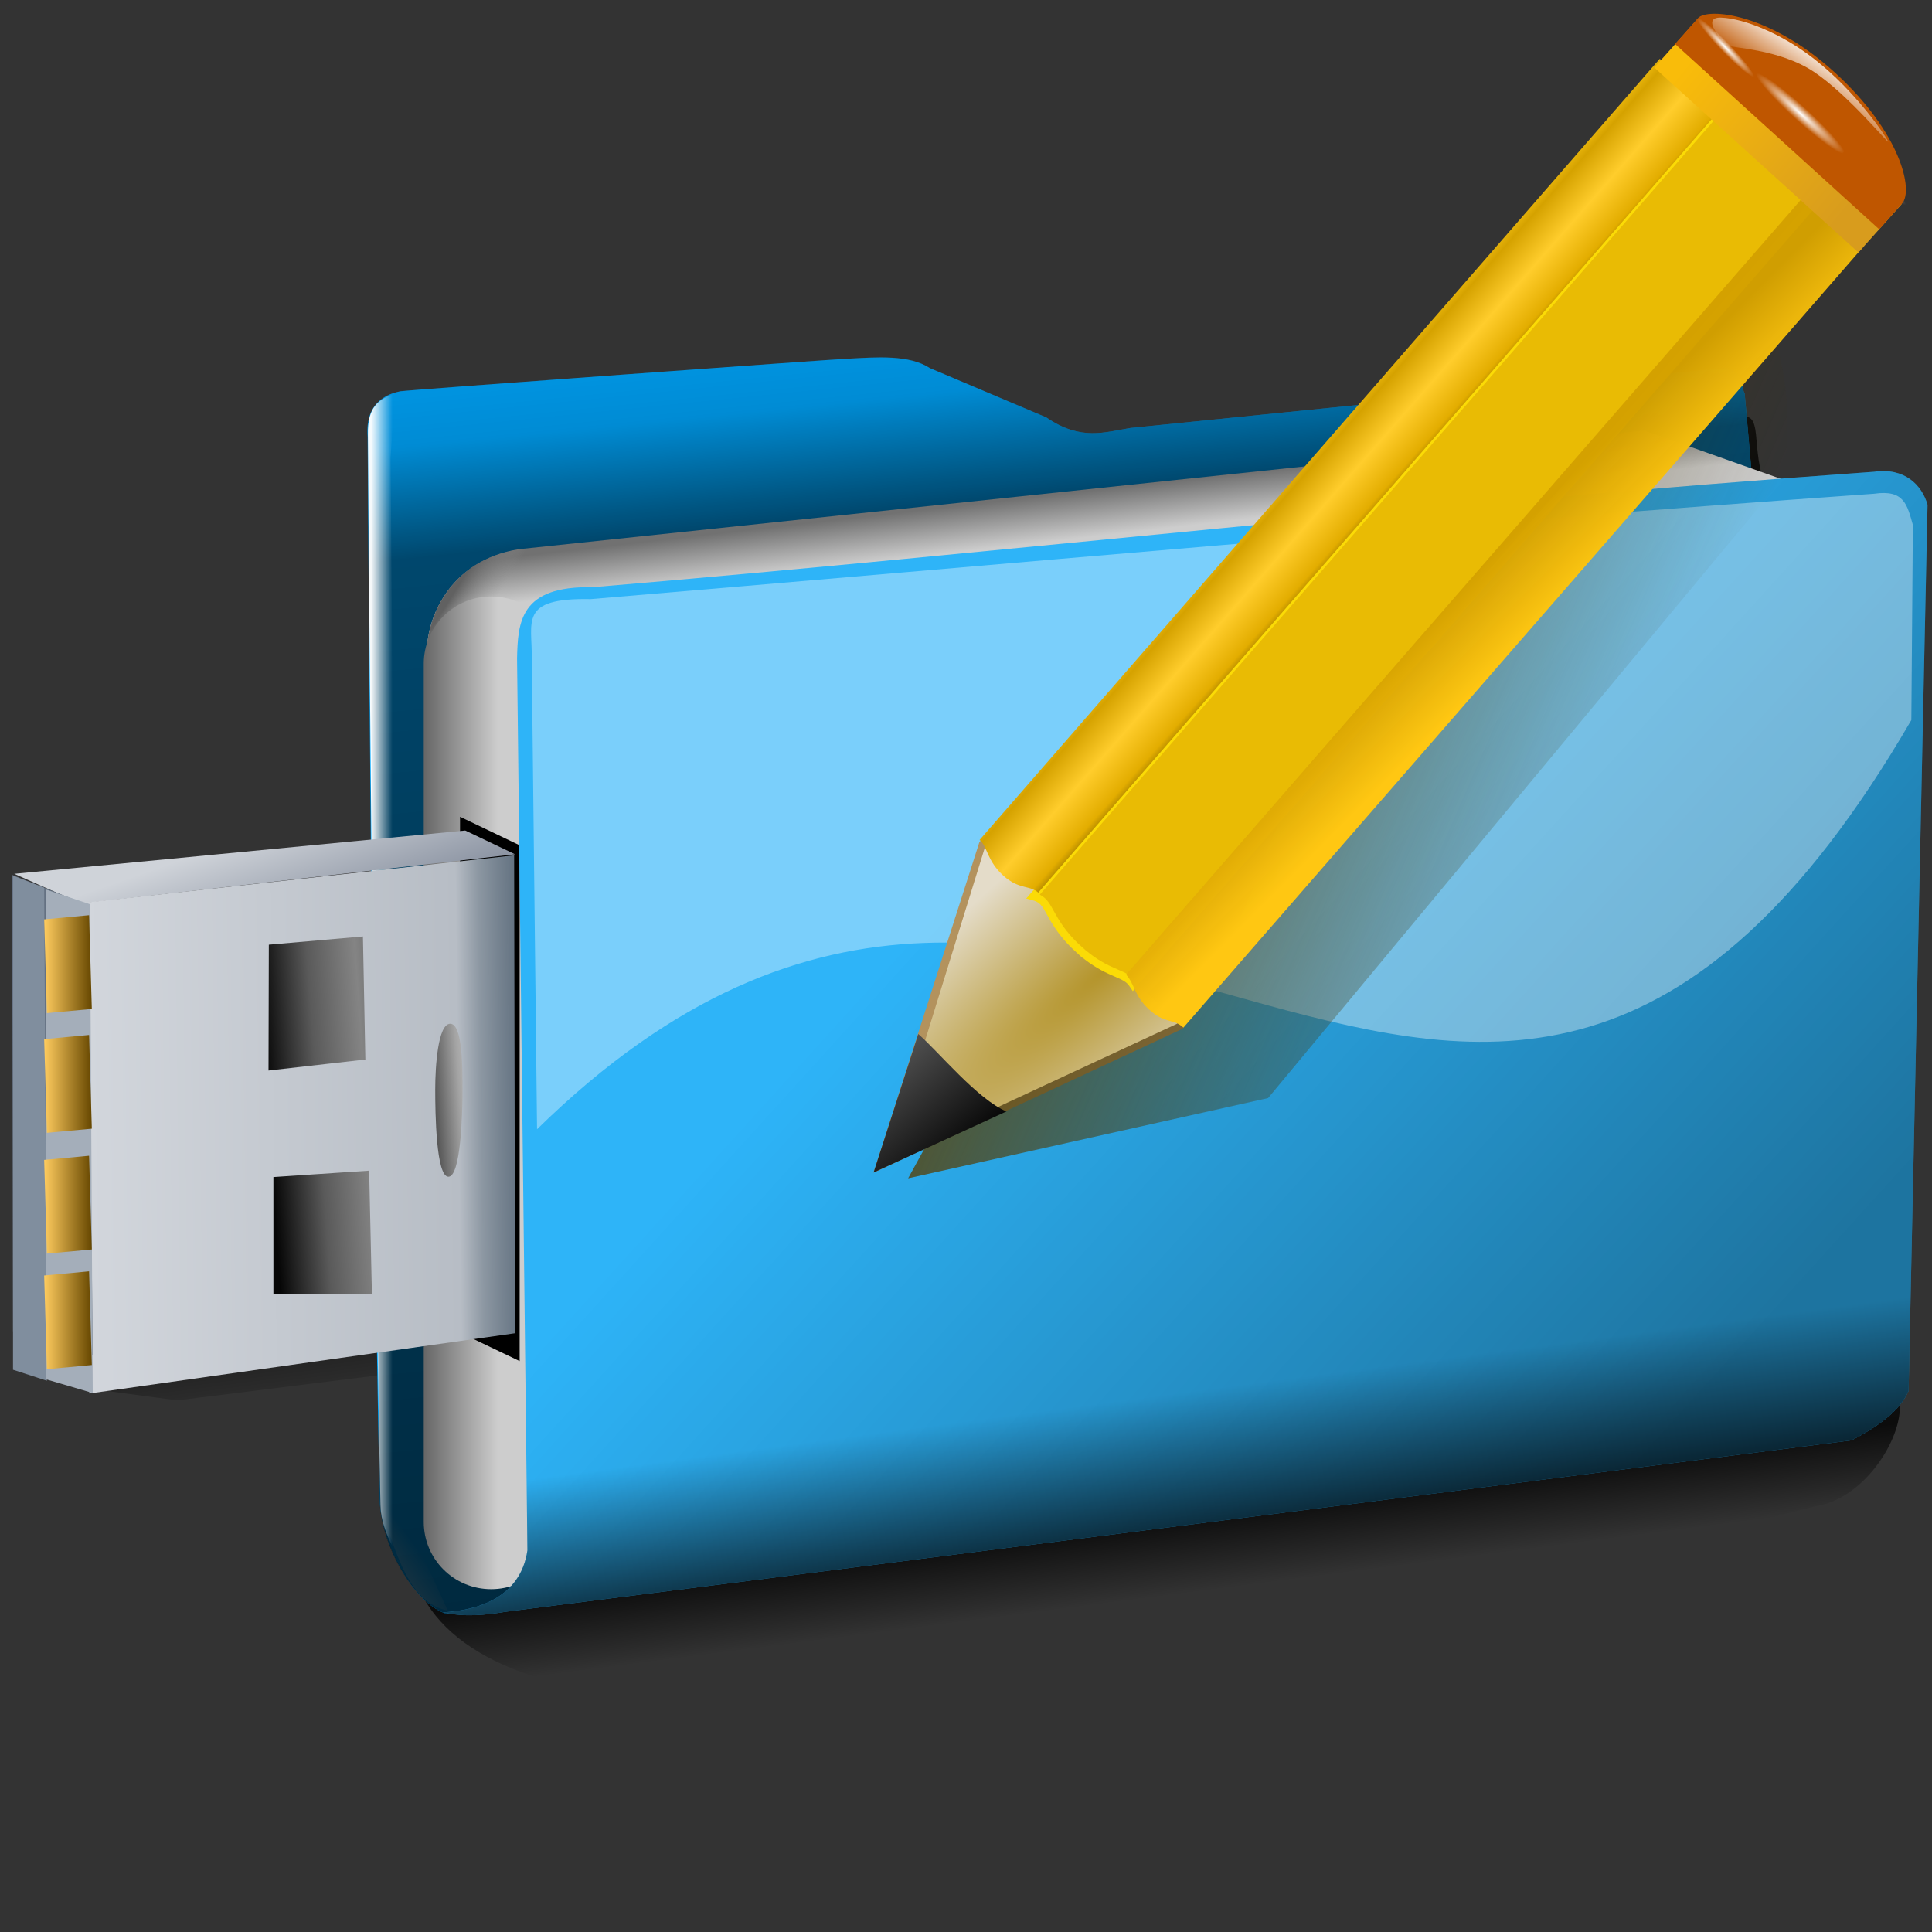 <?xml version="1.0" encoding="UTF-8" standalone="no"?>
<!-- Created with Inkscape (http://www.inkscape.org/) -->

<svg
   width="256mm"
   height="256mm"
   viewBox="0 0 256 256"
   version="1.1"
   id="svg1"
   inkscape:version="1.3.2 (091e20ef0f, 2023-11-25)"
   xml:space="preserve"
   sodipodi:docname="usb-creator-kde.svg"
   xmlns:inkscape="http://www.inkscape.org/namespaces/inkscape"
   xmlns:sodipodi="http://sodipodi.sourceforge.net/DTD/sodipodi-0.dtd"
   xmlns:xlink="http://www.w3.org/1999/xlink"
   xmlns="http://www.w3.org/2000/svg"
   xmlns:svg="http://www.w3.org/2000/svg"
   xmlns:rdf="http://www.w3.org/1999/02/22-rdf-syntax-ns#"
   xmlns:cc="http://creativecommons.org/ns#"
   xmlns:dc="http://purl.org/dc/elements/1.1/"><rect x="0" y="0" width="256" height="256" fill="#333333" stroke="none"/><defs
     id="defs1"><linearGradient
       id="linearGradient44"
       inkscape:collect="always"><stop
         style="stop-color:#000000;stop-opacity:0.748;"
         offset="0"
         id="stop44" /><stop
         style="stop-color:#000000;stop-opacity:0.651;"
         offset="0.582"
         id="stop46" /><stop
         style="stop-color:#000000;stop-opacity:0.083;"
         offset="0.685"
         id="stop47" /><stop
         style="stop-color:#000000;stop-opacity:0.772;"
         offset="0.919"
         id="stop48" /><stop
         style="stop-color:#000000;stop-opacity:0;"
         offset="1"
         id="stop45" /></linearGradient><linearGradient
       id="linearGradient42"
       inkscape:collect="always"><stop
         style="stop-color:#000000;stop-opacity:0.982;"
         offset="0"
         id="stop42" /><stop
         style="stop-color:#000000;stop-opacity:0;"
         offset="1"
         id="stop43" /></linearGradient><linearGradient
       id="linearGradient41"
       inkscape:collect="always"><stop
         style="stop-color:#000000;stop-opacity:0.027;"
         offset="0"
         id="stop40" /><stop
         style="stop-color:#000000;stop-opacity:0.374;"
         offset="1"
         id="stop41" /></linearGradient><linearGradient
       id="linearGradient30"
       inkscape:collect="always"><stop
         style="stop-color:#616161;stop-opacity:1;"
         offset="0"
         id="stop30" /><stop
         style="stop-color:#919191;stop-opacity:0;"
         offset="1"
         id="stop31" /></linearGradient><linearGradient
       id="linearGradient27"
       inkscape:collect="always"><stop
         style="stop-color:#717171;stop-opacity:1;"
         offset="0"
         id="stop27" /><stop
         style="stop-color:#cdcdcd;stop-opacity:1;"
         offset="1"
         id="stop28" /></linearGradient><linearGradient
       id="linearGradient25"
       inkscape:collect="always"><stop
         style="stop-color:#ffffff;stop-opacity:0.959;"
         offset="0"
         id="stop24" /><stop
         style="stop-color:#ffffff;stop-opacity:0;"
         offset="1"
         id="stop25" /></linearGradient><linearGradient
       id="linearGradient22"
       inkscape:collect="always"><stop
         style="stop-color:#ffcc5f;stop-opacity:1;"
         offset="0"
         id="stop22" /><stop
         style="stop-color:#664700;stop-opacity:1;"
         offset="1"
         id="stop23" /></linearGradient><linearGradient
       id="linearGradient16"
       inkscape:collect="always"><stop
         style="stop-color:#cfd3d9;stop-opacity:1;"
         offset="0"
         id="stop17" /><stop
         style="stop-color:#808999;stop-opacity:1;"
         offset="1"
         id="stop18" /></linearGradient><linearGradient
       id="linearGradient14"
       inkscape:collect="always"><stop
         style="stop-color:#d2d6dc;stop-opacity:1;"
         offset="0"
         id="stop14" /><stop
         style="stop-color:#b7bdc5;stop-opacity:1;"
         offset="0.858"
         id="stop16" /><stop
         style="stop-color:#8c97a2;stop-opacity:1;"
         offset="0.912"
         id="stop34" /><stop
         style="stop-color:#778491;stop-opacity:1;"
         offset="0.954"
         id="stop35" /><stop
         style="stop-color:#627180;stop-opacity:1;"
         offset="1"
         id="stop15" /></linearGradient><linearGradient
       id="linearGradient12"
       inkscape:collect="always"><stop
         style="stop-color:#060606;stop-opacity:1;"
         offset="0"
         id="stop12" /><stop
         style="stop-color:#5a5a5a;stop-opacity:1;"
         offset="0.255"
         id="stop32" /><stop
         style="stop-color:#848484;stop-opacity:1;"
         offset="0.498"
         id="stop33" /><stop
         style="stop-color:#414141;stop-opacity:1;"
         offset="0.808"
         id="stop36" /><stop
         style="stop-color:#a4a4a4;stop-opacity:1;"
         offset="0.97"
         id="stop37" /><stop
         style="stop-color:#afafaf;stop-opacity:1;"
         offset="1"
         id="stop13" /></linearGradient><linearGradient
       id="linearGradient7"
       inkscape:collect="always"><stop
         style="stop-color:#666666;stop-opacity:1;"
         offset="0"
         id="stop7" /><stop
         style="stop-color:#cdcdcd;stop-opacity:1;"
         offset="1"
         id="stop8" /></linearGradient><linearGradient
       id="linearGradient4"
       inkscape:collect="always"><stop
         style="stop-color:#ffffff;stop-opacity:0.702;"
         offset="0"
         id="stop4" /><stop
         style="stop-color:#ffffff;stop-opacity:0;"
         offset="1"
         id="stop5" /></linearGradient><linearGradient
       id="linearGradient2"
       inkscape:collect="always"><stop
         style="stop-color:#000000;stop-opacity:0.008;"
         offset="0"
         id="stop2" /><stop
         style="stop-color:#000000;stop-opacity:0.164;"
         offset="0.127"
         id="stop9" /><stop
         style="stop-color:#000000;stop-opacity:0.573;"
         offset="0.208"
         id="stop10" /><stop
         style="stop-color:#000000;stop-opacity:0.667;"
         offset="0.559"
         id="stop11" /><stop
         style="stop-color:#000000;stop-opacity:0.76;"
         offset="1"
         id="stop3" /></linearGradient><linearGradient
       inkscape:collect="always"
       xlink:href="#linearGradient2"
       id="linearGradient3"
       x1="97.888"
       y1="53.228"
       x2="112.273"
       y2="195.95"
       gradientUnits="userSpaceOnUse" /><linearGradient
       inkscape:collect="always"
       xlink:href="#linearGradient25"
       id="linearGradient5"
       x1="64.35"
       y1="81.407"
       x2="66.535"
       y2="81.407"
       gradientUnits="userSpaceOnUse" /><linearGradient
       inkscape:collect="always"
       xlink:href="#linearGradient4"
       id="linearGradient6"
       gradientUnits="userSpaceOnUse"
       x1="63.5"
       y1="191.209"
       x2="68.603"
       y2="187.523" /><linearGradient
       inkscape:collect="always"
       xlink:href="#linearGradient7"
       id="linearGradient8"
       x1="69.757"
       y1="141.252"
       x2="77.419"
       y2="141.252"
       gradientUnits="userSpaceOnUse" /><linearGradient
       inkscape:collect="always"
       xlink:href="#linearGradient12"
       id="linearGradient13"
       x1="53.951"
       y1="147.496"
       x2="74.39"
       y2="146.03"
       gradientUnits="userSpaceOnUse" /><linearGradient
       inkscape:collect="always"
       xlink:href="#linearGradient14"
       id="linearGradient15"
       x1="35.28"
       y1="146.196"
       x2="79.646"
       y2="145.632"
       gradientUnits="userSpaceOnUse" /><linearGradient
       inkscape:collect="always"
       xlink:href="#linearGradient16"
       id="linearGradient18"
       x1="57.196"
       y1="112.921"
       x2="61.269"
       y2="124.671"
       gradientUnits="userSpaceOnUse" /><linearGradient
       inkscape:collect="always"
       xlink:href="#linearGradient22"
       id="linearGradient23"
       x1="30.616"
       y1="143.914"
       x2="35.53"
       y2="143.914"
       gradientUnits="userSpaceOnUse"
       gradientTransform="matrix(1,0,0,1.136,0,-16.748)" /><linearGradient
       inkscape:collect="always"
       xlink:href="#linearGradient27"
       id="linearGradient28"
       x1="153.057"
       y1="77.487"
       x2="153.599"
       y2="82.211"
       gradientUnits="userSpaceOnUse" /><linearGradient
       inkscape:collect="always"
       xlink:href="#linearGradient30"
       id="linearGradient31"
       x1="74.249"
       y1="87.503"
       x2="77.658"
       y2="89.637"
       gradientUnits="userSpaceOnUse" /><linearGradient
       inkscape:collect="always"
       xlink:href="#linearGradient41"
       id="linearGradient40"
       gradientUnits="userSpaceOnUse"
       x1="126.551"
       y1="117.609"
       x2="195.343"
       y2="179.975" /><linearGradient
       inkscape:collect="always"
       xlink:href="#linearGradient42"
       id="linearGradient43"
       x1="183.248"
       y1="187.912"
       x2="180.602"
       y2="167.879"
       gradientUnits="userSpaceOnUse" /><linearGradient
       inkscape:collect="always"
       xlink:href="#linearGradient44"
       id="linearGradient45"
       x1="127.279"
       y1="94.145"
       x2="140.091"
       y2="193.931"
       gradientUnits="userSpaceOnUse" /><linearGradient
       id="linearGradient4-0"
       inkscape:collect="always"><stop
         style="stop-color:#c0c0c0;stop-opacity:1;"
         offset="0"
         id="stop4-5" /><stop
         style="stop-color:#666666;stop-opacity:1;"
         offset="1"
         id="stop5-6" /></linearGradient><linearGradient
       inkscape:collect="always"
       xlink:href="#linearGradient4-0"
       id="linearGradient5-7"
       x1="106.794"
       y1="128.557"
       x2="106.794"
       y2="131.764"
       gradientUnits="userSpaceOnUse" /></defs><sodipodi:namedview
     id="base"
     pagecolor="#ffffff"
     bordercolor="#000000"
     borderopacity="0.3"
     inkscape:pageopacity="0.0"
     inkscape:pageshadow="2"
     inkscape:zoom="0.98994949"
     inkscape:cx="505.07627"
     inkscape:cy="476.792"
     inkscape:document-units="mm"
     inkscape:showpageshadow="2"
     inkscape:pagecheckerboard="0"
     inkscape:deskcolor="#d1d1d1"
     inkscape:current-layer="svg1" /><g
     id="g1"
     style="display:inline"
     transform="matrix(1.285,0,0,1.285,-33.489,-36.703)"><path
       id="rect2"
       style="display:inline;fill:url(#linearGradient45);stroke-width:0.328;stroke-miterlimit:2.1;stroke-opacity:0.524"
       d="m 123.256,69.45 c -0.765,0.026 -1.533,0.073 -2.279,0.112 -0.583,-0.013 -45.54,3.234 -46.164,3.359 -0.625,0.126 -1.235,0.342 -1.762,0.691 -0.527,0.35 -0.969,0.832 -1.259,1.491 -0.289,0.659 -0.425,1.494 -0.338,2.547 l 0.465,40.904 -36.087,3.383 v 49.893 l 8.504,1.134 28.161,-3.506 0.201,17.716 c 1.407,6.596 -7.669,1.917 -4.25,2.982 8.965,34.356 139.43,-5.34 144.927,-6.285 4.765,-0.819 8.409,-6.361 8.586,-9.901 0.112,-2.242 1.166,-84.295 1.1,-89.256 -0.056,-4.213 -2.632,-6.82 -5.931,-6.291 -6.174,0.991 -4.844,5.542 -7.911,1.932 -3.067,-3.61 -1.125,-8.827 -3.201,-8.829 -9.31,-0.008 -55.899,5.175 -55.899,5.175 -2.638,0.412 -5.09,1.381 -8.69,-1.094 l -11.992,-5.076 c -1.611,-1.055 -3.885,-1.161 -6.181,-1.083 z"
       sodipodi:nodetypes="scsssccccccccsssssscccs" /><path
       id="path1"
       style="display:inline;fill:#00a7fe;fill-opacity:1;stroke-width:0.328;stroke-miterlimit:2.1;stroke-opacity:0.524"
       d="m 63.971,73.641 c -0.087,-1.053 0.049,-1.888 0.338,-2.546 0.289,-0.659 0.732,-1.142 1.259,-1.491 0.527,-0.35 1.137,-0.566 1.762,-0.691 0.625,-0.126 45.581,-3.373 46.164,-3.36 2.985,-0.155 6.312,-0.435 8.46,0.972 l 11.992,5.076 c 3.6,2.475 6.052,1.506 8.69,1.094 l 61.213,-6.187 c 1.961,0.012 1.687,1.897 2.118,2.628 l 9.205,105.059 -143.043,20.789 C 68.71,193.917 65.313,187.728 65.214,183.165 64.417,146.11 63.971,73.641 63.971,73.641 Z"
       sodipodi:nodetypes="csssccccccccsc"
       inkscape:label="colorhead1-2" /><g
       id="g6"
       style="display:inline"><path
         id="path5"
         style="display:inline;fill:url(#linearGradient6);stroke-width:0.328;stroke-miterlimit:2.1;stroke-opacity:0.524"
         d="m 64.067,73.327 c -0.049,-2.844 1.524,-3.093 2.646,-4.063 l -0.378,6.52 0.945,108.007 4.961,10.867 c -3.735,-0.849 -5.104,-4.858 -6.945,-10.867 z"
         sodipodi:nodetypes="ccccccc"
         inkscape:label="whiteshadow2" /><path
         id="path2"
         style="display:inline;fill:url(#linearGradient3);stroke-width:0.328;stroke-miterlimit:2.1;stroke-opacity:0.524"
         d="m 63.971,73.641 c -0.087,-1.053 0.049,-1.888 0.338,-2.546 0.289,-0.659 0.732,-1.142 1.259,-1.491 0.527,-0.35 1.137,-0.566 1.762,-0.691 0.625,-0.126 45.581,-3.373 46.164,-3.36 2.985,-0.155 6.312,-0.435 8.46,0.972 l 11.992,5.076 c 3.6,2.475 6.052,1.506 8.69,1.094 l 61.213,-6.187 c 1.961,0.012 1.687,1.897 2.118,2.628 l 9.205,105.059 -143.043,20.789 C 68.71,193.917 65.254,187.729 65.214,183.165 64.913,148.548 63.971,73.641 63.971,73.641 Z"
         sodipodi:nodetypes="csssccccccccsc"
         inkscape:label="shadow_inner" /><path
         id="rect3"
         style="display:inline;fill:url(#linearGradient5);stroke-width:0.328;stroke-miterlimit:2.1;stroke-opacity:0.524"
         d="m 64,73.394 c -0.049,-2.844 1.056,-3.661 2.813,-4.264 l -0.478,6.654 0.945,108.007 4.961,10.867 c -2.429,-1.719 -6.852,-6.569 -6.945,-10.867 C 64.524,148.37 64,73.394 64,73.394 Z"
         sodipodi:nodetypes="cccccsc"
         inkscape:label="whiteshadow" /></g><g
       id="g11"
       style="display:inline"><path
         id="rect25"
         style="display:inline;fill:url(#linearGradient28);stroke-width:0.328;stroke-miterlimit:2.1;stroke-opacity:0.524"
         d="M 79.58,85.192 195.641,72.965 214.831,79.757 84.724,95.148 70.091,95.616 c 0.01,-3.158 2.209,-9.251 9.488,-10.424 z"
         sodipodi:nodetypes="cccccc" /><path
         id="path28"
         style="display:inline;fill:url(#linearGradient31);fill-opacity:1;stroke-width:0.328;stroke-miterlimit:2.1;stroke-opacity:0.524"
         d="M 79.58,85.192 195.641,72.965 214.831,79.757 84.724,95.148 70.091,95.616 c 0.01,-3.158 2.209,-9.251 9.488,-10.424 z"
         sodipodi:nodetypes="cccccc"
         inkscape:label="path28" /><path
         id="rect6"
         style="fill:url(#linearGradient8);stroke-width:0.328;stroke-miterlimit:2.1;stroke-opacity:0.524"
         d="m 76.706,90.07 c 3.85,0 6.949,3.099 6.949,6.949 v 88.466 c 0,3.85 -3.099,6.949 -6.949,6.949 -3.85,0 -6.949,-3.099 -6.949,-6.949 V 97.019 c 0,-3.85 3.099,-6.949 6.949,-6.949 z" /><path
         id="rect7"
         style="display:inline;fill:#000000;fill-opacity:1;stroke-width:0.328;stroke-miterlimit:2.1;stroke-opacity:0.524"
         d="m 73.499,112.788 6.147,2.94 v 53.187 l -6.147,-2.94 z"
         sodipodi:nodetypes="ccccc" /><path
         id="rect12"
         style="display:inline;fill:url(#linearGradient13);fill-opacity:1;stroke-width:0.328;stroke-miterlimit:2.1;stroke-opacity:0.524"
         d="M 35.547,126.686 78.826,120.979 v 39.556 l -43.279,5.707 z"
         sodipodi:nodetypes="ccccc" /><path
         id="rect11"
         style="display:inline;fill:url(#linearGradient18);stroke-width:0.328;stroke-miterlimit:2.1;stroke-opacity:0.524"
         d="m 27.529,118.668 46.508,-4.463 5.135,2.449 -44.774,5.078 z"
         sodipodi:nodetypes="ccccc" /><path
         id="rect13"
         style="display:inline;fill:url(#linearGradient15);stroke-width:0.328;stroke-miterlimit:2.1;stroke-opacity:0.524"
         d="m 79.079,116.761 -44.367,4.89 0.567,50.604 43.894,-6.213 z m -15.593,8.367 0.251,12.689 -9.986,1.134 0.032,-12.973 z m 9.005,9.001 c 1.273,-9e-5 1.266,4.496 1.266,6.895 -7e-5,2.399 -0.182,8.879 -1.455,8.879 -1.273,9e-5 -1.36,-6.574 -1.36,-8.973 -8.2e-5,-2.399 0.276,-6.8 1.549,-6.8 z m -18.236,15.809 9.873,-0.661 0.283,12.689 H 54.256 Z"
         sodipodi:nodetypes="cccccccccccscscccccc" /><path
         id="rect18"
         style="display:inline;fill:#647182;stroke-width:0.328;stroke-miterlimit:2.1;stroke-opacity:0.524"
         d="m 27.309,118.779 7.843,3.118 0.472,46.397 -8.221,-2.457 z"
         sodipodi:nodetypes="ccccc" /><path
         id="rect19"
         style="display:inline;fill:#808e9e;stroke-width:0.328;stroke-miterlimit:2.1;stroke-opacity:0.524"
         d="m 27.403,118.874 3.213,1.228 0.283,50.839 -3.496,-1.134 z"
         sodipodi:nodetypes="ccccc" /><path
         id="path19"
         style="display:inline;fill:#a4aeba;fill-opacity:1;stroke-width:0.328;stroke-miterlimit:2.1;stroke-opacity:0.524"
         d="m 30.805,120.291 4.536,1.512 0.283,50.406 -4.819,-1.417 z"
         sodipodi:nodetypes="ccccc" /><path
         id="rect20"
         style="display:inline;fill:url(#linearGradient23);stroke-width:0.35;stroke-miterlimit:2.1;stroke-opacity:0.524"
         d="m 35.246,122.937 -4.63,0.43 0.283,9.663 4.63,-0.43 z m 0,12.347 -4.63,0.43 0.283,9.663 4.63,-0.429 z m 0,12.455 -4.63,0.43 0.283,9.663 4.63,-0.43 z m 0,11.918 -4.63,0.43 0.283,9.663 4.63,-0.43 z"
         sodipodi:nodetypes="cccccccccccccccccccc" /></g><path
       id="rect37"
       style="fill:#2fb9ff;fill-opacity:1;stroke-width:0.328;stroke-miterlimit:2.1;stroke-opacity:0.524"
       d="m 79.379,96.484 c 0.084,-3.794 0.302,-7.518 7.777,-7.371 42.599,-3.582 85.876,-8.625 132.16,-11.906 3.11,-0.455 4.917,1.339 5.509,3.402 l -1.955,91.374 c -0.85,1.979 -3.026,3.626 -5.887,5.103 L 78.237,194.756 c -2.054,0.337 -4.222,0.589 -6.493,0.067 3.447,-0.192 7.983,-1.433 8.703,-6.398 z"
       sodipodi:nodetypes="cccccccccc"
       inkscape:label="colorhead2-2" /><g
       id="g43"><path
         id="path37"
         style="display:inline;fill:url(#linearGradient40);fill-opacity:1;stroke-width:0.328;stroke-miterlimit:2.1;stroke-opacity:0.524"
         d="m 79.379,96.484 c 0.084,-3.794 0.302,-7.518 7.777,-7.371 42.599,-3.582 85.876,-8.625 132.16,-11.906 3.11,-0.455 4.917,1.339 5.509,3.402 l -1.955,91.374 c -0.85,1.979 -3.026,3.626 -5.887,5.103 L 78.237,194.756 c -2.054,0.337 -4.222,0.589 -6.493,0.067 3.447,-0.192 7.983,-1.433 8.703,-6.398 z"
         sodipodi:nodetypes="cccccccccc"
         inkscape:label="shadowfrontoutside1" /><path
         id="path39"
         style="display:inline;fill:url(#linearGradient43);fill-opacity:1;stroke-width:0.328;stroke-miterlimit:2.1;stroke-opacity:0.524"
         d="m 79.379,96.484 c 0.084,-3.794 0.302,-7.518 7.777,-7.371 42.599,-3.582 85.876,-8.625 132.16,-11.906 3.11,-0.455 4.917,1.339 5.509,3.402 l -1.955,91.374 c -0.85,1.979 -3.026,3.626 -5.887,5.103 L 78.237,194.756 c -2.054,0.337 -4.222,0.589 -6.493,0.067 3.447,-0.192 7.983,-1.433 8.703,-6.398 z"
         sodipodi:nodetypes="cccccccccc"
         inkscape:label="shadowfrontoutside2" /></g></g><g
     id="path1-0"
     style="display:none"
     transform="matrix(0.686,-0.083,-0.049,0.599,81.463,66.3)"><path
       style="color:#000000;display:inline;fill:url(#linearGradient5-7);stroke-miterlimit:2.1;-inkscape-stroke:none"
       d="m 131.229,56.127 c -7.792,0.004 -14.875,4.523 -18.162,11.587 l -19.991,0.048 C 83.819,70.722 58.927,87.795 54.256,107.71 l -0.802,15.501 h -8.62 c -1.796,-9.33 -7.706,-18.976 -19.577,-18.976 -14.244,0 -19.913,13.89 -20.179,24.455 -0.284,11.266 5.934,27.128 20.179,27.128 10.388,0 16.502,-8.435 18.945,-17.372 h 41.057 l -0.133,18.174 c 0,17.31 26.901,38.118 39.923,37.685 l 31.571,-0.126 v 7.877 h 31.538 v -25.391 -7.751 H 156.62 v 8.285 h -31.204 c -6.812,0 -24.121,-14.199 -24.121,-20.58 l 0.267,-18.174 h 100.761 v 16.838 l 49.712,-25.124 v -0.534 L 202.323,105.838 v 17.373 H 70.559 L 70.158,107.71 c 1.535,-6.441 13.296,-20.493 22.818,-24.322 l 19.654,0.132 c 3.012,7.644 10.383,12.676 18.599,12.697 11.071,4.1e-5 20.045,-8.975 20.045,-20.045 -2.5e-4,-11.071 -8.975,-20.045 -20.045,-20.045 z"
       id="path5-6"
       sodipodi:nodetypes="ccccccssscccccccccccsccccccccccccccc" /><path
       d="m 187.828,185.404 v -13.163 h -31.538 v 13.096"
       style="color:#000000;fill:#c0c0c0;fill-opacity:1;stroke-miterlimit:2.1;-inkscape-stroke:none"
       id="path1-3"
       sodipodi:nodetypes="cccc" /><path
       d="m 149.609,75.219 v 13.163 c -10.192,8.968 -24.91,10.946 -35.814,0 l -0.267,-7.149 -19.243,-0.468 0.267,-5.479"
       style="color:#000000;display:inline;fill:#666666;fill-opacity:1;stroke-miterlimit:2.1;-inkscape-stroke:none"
       id="path7"
       sodipodi:nodetypes="cccccc" /><path
       style="color:#000000;fill:#000000;stroke-miterlimit:2.1;-inkscape-stroke:none"
       d="m 131.227,52.766 c -8.301,0.005 -15.757,4.55 -19.939,11.592 l -18.738,0.047 -0.496,0.158 c -5.582,1.784 -14.077,6.909 -22.348,14.311 -8.271,7.402 -16.131,17.027 -18.721,28.068 l -0.068,0.295 -0.652,12.613 H 47.287 C 46.138,115.624 44.391,111.423 41.334,107.99 37.614,103.813 32.103,100.875 25.258,100.875 c -8.214,0 -14.414,4.252 -18.119,9.748 -3.705,5.496 -5.273,12.136 -5.42,17.982 -0.158,6.29 1.412,13.568 5.137,19.633 3.724,6.065 10.033,10.939 18.402,10.939 6.103,0 11.211,-2.595 14.861,-6.354 3.02,-3.11 4.959,-7.008 6.359,-11.018 h 35.395 l -0.107,14.801 v 0.012 c 0,10.396 7.455,20.35 16.225,28.025 8.769,7.676 18.795,13.298 27.17,13.02 l -0.098,0.002 28.197,-0.113 v 7.863 h 38.258 v -39.861 h -38.258 v 8.285 h -27.844 c -0.536,0 -2.677,-0.603 -5.014,-1.898 -2.336,-1.295 -4.999,-3.163 -7.441,-5.213 -2.442,-2.05 -4.676,-4.299 -6.199,-6.262 -1.523,-1.963 -2.105,-3.772 -2.105,-3.848 l -0.002,0.051 0.219,-14.863 h 94.09 v 18.941 l 56.434,-28.521 v -4.719 L 198.963,100.506 v 19.344 H 73.834 l -0.299,-11.572 c 0.549,-1.975 3.523,-7.009 7.533,-11.459 3.944,-4.377 8.86,-8.372 12.689,-10.064 l 16.771,0.113 c 3.972,7.7 11.902,12.689 20.691,12.711 h 0.004 0.004 c 12.887,4.8e-5 23.406,-10.519 23.406,-23.406 -3e-4,-12.887 -10.52,-23.406 -23.406,-23.406 z m 0.002,6.723 h 0.002 c 9.253,10e-4 16.683,7.43 16.684,16.684 4e-5,9.251 -7.426,16.678 -16.676,16.684 -0.001,-4e-6 -0.003,3e-6 -0.004,0 -6.847,-0.019 -12.966,-4.198 -15.477,-10.568 l -0.834,-2.113 -22.588,-0.15 -0.613,0.246 c -5.637,2.266 -11.103,7.007 -15.648,12.051 -4.545,5.044 -8.097,10.044 -9.186,14.611 l -0.102,0.426 0.498,19.215 H 205.684 v -15.4 l 39.281,18.797 -39.281,19.852 V 135.086 H 98.25 l -0.314,21.51 v 0.023 c 0,3.115 1.581,5.475 3.516,7.969 1.935,2.494 4.453,4.992 7.189,7.289 2.736,2.297 5.679,4.377 8.504,5.943 2.825,1.566 5.401,2.74 8.271,2.74 h 34.564 v -8.285 h 24.816 v 26.42 h -24.816 v -7.891 l -34.994,0.141 -0.049,0.002 c -4.648,0.154 -14.583,-4.412 -22.52,-11.359 -7.937,-6.947 -13.932,-16.054 -13.932,-22.969 l 0.158,-21.533 H 41.637 l -0.678,2.475 c -1.104,4.04 -3.047,7.889 -5.662,10.582 -2.615,2.693 -5.755,4.314 -10.039,4.314 -5.875,0 -9.799,-3.054 -12.674,-7.736 -2.875,-4.682 -4.272,-10.969 -4.146,-15.945 0.119,-4.719 1.518,-10.306 4.275,-14.396 2.757,-4.09 6.515,-6.783 12.545,-6.783 5.025,0 8.404,1.885 11.057,4.863 2.652,2.978 4.41,7.183 5.219,11.387 l 0.525,2.727 h 14.586 l 0.945,-18.268 C 59.72,99.489 66.579,90.69 74.188,83.881 81.649,77.203 89.91,72.45 93.732,71.121 l 21.48,-0.051 0.9,-1.938 c 2.74,-5.886 8.623,-9.64 15.115,-9.645 z"
       id="path6" /></g><path
     id="path43"
     style="display:inline;fill:#ffffff;fill-opacity:0.364;stroke-width:0.328;stroke-miterlimit:2.1;stroke-opacity:0.524"
     d="m 80.891,96.484 c 0.084,-3.794 -1.399,-6.29 6.076,-6.142 42.599,-3.582 86.065,-7.586 132.349,-10.867 3.11,-0.455 3.405,1.15 3.997,3.213 l -0.159,20.125 C 177.819,180.801 138.448,89.115 81.44,145.005 Z"
     sodipodi:nodetypes="ccccccc"
     inkscape:label="shadowfrontoutside2"
     transform="matrix(1.285,0,0,1.285,-33.489,-36.703)" /><g
     transform="matrix(0.165,0,0,0.165,184.541,78.865)"
     id="g33">
<g
   vector-effect="non-scaling-stroke"
   id="g32">
		<g
   transform="matrix(8.44,0,0,8.44,-292.4,330.16)"
   id="path77">
<path
   style="opacity:1;fill:#b3925d;fill-rule:evenodd;stroke:none;stroke-width:1.451;stroke-linecap:butt;stroke-linejoin:miter;stroke-miterlimit:4;stroke-dasharray:none;stroke-dashoffset:0"
   vector-effect="non-scaling-stroke"
   transform="translate(-16.71,-105.93)"
   d="m 1.948,121.76 29.383,-13.68 0.137,-0.156 -19.256,-17.827 -0.185,0.212 z"
   stroke-linecap="round"
   id="path1-6" />
</g>
		<g
   transform="matrix(12.25,0,0,12.25,-34.05,91.16)"
   id="path78">
<linearGradient
   id="SVGID_av_3"
   gradientUnits="userSpaceOnUse"
   gradientTransform="matrix(1.38,0,0,1.86,-22.55,-92.56)"
   x1="63.911"
   y1="79.999"
   x2="87.757"
   y2="93.999">
<stop
   offset="0%"
   style="stop-color:rgb(88,75,24);stop-opacity: 1"
   id="stop1" />
<stop
   offset="100%"
   style="stop-color:rgb(64,48,6);stop-opacity: 0"
   id="stop2-7" />
</linearGradient>
<path
   style="opacity:1;fill:url(#SVGID_av_3);fill-rule:evenodd;stroke:none;stroke-width:1;stroke-linecap:butt;stroke-linejoin:miter;stroke-miterlimit:4;stroke-dasharray:none;stroke-dashoffset:0"
   vector-effect="non-scaling-stroke"
   transform="translate(-75.01,-86.78)"
   d="m 97.75,56.002 c -1.026,-0.045 -1.882,0.615 -2.666,0.987 -4.175,3.699 -21.569,21.653 -22,22.169 l -17.273,20.66 -0.107,0.116 -9.682,17.633 23.599,-5.262 29.942,-36.049 3.59,-4.295 c 0.647,-1.2 1.239,-7.814 -1.742,-12.767 -1.453,-2.415 -2.635,-3.147 -3.661,-3.192 z m 5.402,15.959 c -0.027,0.049 -0.045,0.144 -0.071,0.174 -0.013,0.015 1.492,-1.049 0.675,-0.871 z"
   stroke-linecap="round"
   id="path2-5" />
</g>
		<g
   transform="matrix(8.44,0,0,8.44,-288.42,326.27)"
   id="path79">
<radialGradient
   id="SVGID_ai_4"
   gradientUnits="userSpaceOnUse"
   gradientTransform="matrix(2.77,2.67,-12.51,10.99,1415.2,-1337.2)"
   cx="42.618"
   cy="120.64"
   r="3.407"
   fx="42.618"
   fy="120.64">
<stop
   offset="0%"
   style="stop-color:rgb(180,148,42);stop-opacity: 1"
   id="stop3-3" />
<stop
   offset="100%"
   style="stop-color:rgb(228,220,201);stop-opacity: 1"
   id="stop4-56" />
</radialGradient>
<path
   style="opacity:1;fill:url(#SVGID_ai_4);fill-rule:evenodd;stroke:none;stroke-width:1.451;stroke-linecap:butt;stroke-linejoin:miter;stroke-miterlimit:4;stroke-dasharray:none;stroke-dashoffset:0"
   vector-effect="non-scaling-stroke"
   transform="translate(-17.18,-105.47)"
   d="m 3.408,120.34 27.406,-12.742 0.137,-0.156 -18.215,-16.847 -0.185,0.212 z"
   stroke-linecap="round"
   id="path4" />
</g>
		<g
   transform="matrix(-4.65,-4.08,-3.64,5,386.94,-333.76)"
   id="rect92">
<radialGradient
   id="SVGID_ad_5"
   gradientUnits="userSpaceOnUse"
   gradientTransform="matrix(3.07,0,0,0.37,-150.4,-1.22)"
   cx="49.012"
   cy="2.674"
   r="1.725"
   fx="49.012"
   fy="2.674">
<stop
   offset="0%"
   style="stop-color:rgb(255,255,255);stop-opacity: 1"
   id="stop5-2" />
<stop
   offset="100%"
   style="stop-color:rgb(255,255,255);stop-opacity: 0"
   id="stop6" />
</radialGradient>
<rect
   style="opacity:1;fill:url(#SVGID_ad_5);fill-rule:nonzero;stroke:none;stroke-width:1.365;stroke-linecap:butt;stroke-linejoin:miter;stroke-miterlimit:4;stroke-dasharray:none;stroke-dashoffset:0"
   vector-effect="non-scaling-stroke"
   x="-5.293"
   y="-1.153"
   rx="0"
   ry="0"
   width="10.586"
   height="2.307"
   id="rect6-9" />
</g>
		<g
   transform="matrix(6.18,0,0,6.18,24.63,-36.96)"
   id="path80">
<linearGradient
   id="SVGID_au_6"
   gradientUnits="userSpaceOnUse"
   gradientTransform="matrix(1.98,0,0,1.98,46.08,-92.75)"
   x1="16.797"
   y1="47.662"
   x2="29.477"
   y2="59.244">
<stop
   offset="0%"
   style="stop-color:rgb(246,208,8);stop-opacity: 1"
   id="stop7-1" />
<stop
   offset="20.397%"
   style="stop-color:rgb(224,193,9);stop-opacity: 1"
   id="stop8-2" />
<stop
   offset="56.177%"
   style="stop-color:rgb(233,187,15);stop-opacity: 1"
   id="stop9-7" />
<stop
   offset="100%"
   style="stop-color:rgb(233,187,4);stop-opacity: 1"
   id="stop10-0" />
</linearGradient>
<path
   style="opacity:1;fill:url(#SVGID_au_6);fill-rule:nonzero;stroke:#fbdb06;stroke-width:1;stroke-linecap:butt;stroke-linejoin:miter;stroke-miterlimit:4;stroke-dasharray:none;stroke-dashoffset:0"
   vector-effect="non-scaling-stroke"
   paint-order="stroke"
   transform="translate(-187.98,-71.03)"
   d="m 143.17,123.01 c 3.266,2.973 5.457,2.992 6.625,4.054 0.189,0.172 0.347,0.373 0.483,0.578 L 238.687,26.109 225.852,14.425 137.274,116.15 c 0.425,0.111 0.824,0.267 1.193,0.603 1.067,0.971 1.422,3.27 4.703,6.257 z"
   stroke-linecap="round"
   id="path10" />
</g>
		<g
   transform="matrix(6.18,0,0,6.18,-181.5,314.96)"
   id="path81">
<path
   style="visibility:hidden;opacity:0.353;fill:#000000;fill-rule:nonzero;stroke:none;stroke-width:1.365;stroke-linecap:butt;stroke-linejoin:miter;stroke-miterlimit:4;stroke-dasharray:none;stroke-dashoffset:0"
   vector-effect="non-scaling-stroke"
   transform="translate(-154.64,-127.95)"
   d="m 152.648,122.55 -3.466,3.964 c 1.067,1.052 0.855,2.903 2.816,4.688 2.114,1.924 3.229,0.908 4.598,2.148 l 3.508,-4.012 z"
   stroke-linecap="round"
   id="path11" />
</g>
		<g
   transform="matrix(6.18,0,0,6.18,82,12.5)"
   id="path82">
<linearGradient
   id="SVGID_at_7"
   gradientUnits="userSpaceOnUse"
   gradientTransform="matrix(1.98,0,0,1.98,45.54,-93.56)"
   x1="76.709"
   y1="83.326"
   x2="80.58"
   y2="87.155">
<stop
   offset="0%"
   style="stop-color:rgb(212,161,0);stop-opacity: 0.976"
   id="stop11-9" />
<stop
   offset="100%"
   style="stop-color:rgb(255,199,18);stop-opacity: 1"
   id="stop12-3" />
</linearGradient>
<path
   style="opacity:1;fill:url(#SVGID_at_7);fill-rule:nonzero;stroke:none;stroke-width:1.365;stroke-linecap:butt;stroke-linejoin:miter;stroke-miterlimit:4;stroke-dasharray:none;stroke-dashoffset:0"
   vector-effect="non-scaling-stroke"
   transform="translate(-197.26,-79.03)"
   d="M 237.684,24.87 149.342,126.327 c 1.073,1.057 1.025,2.728 2.996,4.523 2.124,1.934 3.08,1.102 4.456,2.348 L 245.179,31.693 Z"
   stroke-linecap="round"
   id="path12" />
</g>
		<g
   transform="matrix(4.72,-5.39,-21.24,-19.3,-82.65,-33.04)"
   id="path86">
<linearGradient
   id="SVGID_aq_8"
   gradientUnits="userSpaceOnUse"
   x1="-12.818"
   y1="7.462"
   x2="82.173"
   y2="7.462">
<stop
   offset="0%"
   style="stop-color:rgb(255,255,255);stop-opacity: 1"
   id="stop13-6" />
<stop
   offset="100%"
   style="stop-color:rgb(255,255,255);stop-opacity: 0"
   id="stop14-0" />
</linearGradient>
<path
   style="visibility:hidden;opacity:1;fill:url(#SVGID_aq_8);fill-rule:nonzero;stroke:none;stroke-width:1;stroke-linecap:butt;stroke-linejoin:miter;stroke-miterlimit:4;stroke-dasharray:none;stroke-dashoffset:0"
   vector-effect="non-scaling-stroke"
   transform="translate(-34.68,-7.46)"
   d="m 82.173,7.462 c 0,0.537 -21.264,0.971 -47.495,0.971 -26.231,0 -47.495,-0.435 -47.495,-0.971 0,-0.537 21.264,-0.971 47.495,-0.971 26.231,0 47.495,0.435 47.495,0.971 z"
   stroke-linecap="round"
   id="path14" />
</g>
		<g
   transform="matrix(6.18,0,0,6.18,-244.73,267.44)"
   id="path83">
<path
   style="visibility:hidden;opacity:0.386;fill:#e8b508;fill-rule:nonzero;stroke:none;stroke-width:1.365;stroke-linecap:butt;stroke-linejoin:miter;stroke-miterlimit:4;stroke-dasharray:none;stroke-dashoffset:0"
   vector-effect="non-scaling-stroke"
   transform="translate(-144.42,-120.27)"
   d="m 139.615,114.014 -1.778,2.034 -0.068,0.075 c 0.886,0.832 0.784,2.753 3.72,5.666 l 0.163,0.149 1.161,1.057 0.163,0.149 c 3.201,2.674 5.044,2.312 6.211,3.374 l 1.877,-2.17 z"
   stroke-linecap="round"
   id="path15" />
</g>
		<g
   transform="matrix(6.18,0,0,6.18,-303.34,214.25)"
   id="path84">
<path
   style="visibility:hidden;opacity:0.353;fill:#131313;fill-rule:nonzero;stroke:none;stroke-width:1.365;stroke-linecap:butt;stroke-linejoin:miter;stroke-miterlimit:4;stroke-dasharray:none;stroke-dashoffset:0"
   vector-effect="non-scaling-stroke"
   transform="translate(-134.94,-111.66)"
   d="m 132.178,107.204 -1.863,1.892 c 0.041,0.036 -0.105,0.207 -0.064,0.244 0.838,0.763 0.818,2.71 2.356,4.361 l 0.143,0.13 0.632,0.575 0.082,0.074 c 1.833,1.429 3.372,0.918 4.308,1.642 l 1.863,-2.131 z"
   stroke-linecap="round"
   id="path16" />
</g>
		<g
   transform="matrix(6.18,0,0,6.18,-35.23,-95.93)"
   id="path85">
<linearGradient
   id="SVGID_as_9"
   gradientUnits="userSpaceOnUse"
   gradientTransform="matrix(2.55,2.32,-1.08,1.23,207.05,-38.6)"
   x1="11.326"
   y1="57.384"
   x2="14.494"
   y2="57.384">
<stop
   offset="0%"
   style="stop-color:rgb(229,178,10);stop-opacity: 1"
   id="stop16-6" />
<stop
   offset="9.292%"
   style="stop-color:rgb(213,162,0);stop-opacity: 1"
   id="stop17-2" />
<stop
   offset="50.432%"
   style="stop-color:rgb(255,205,44);stop-opacity: 1"
   id="stop18-6" />
<stop
   offset="91.571%"
   style="stop-color:rgb(227,173,0);stop-opacity: 1"
   id="stop19" />
<stop
   offset="100%"
   style="stop-color:rgb(185,141,0);stop-opacity: 1"
   id="stop20" />
</linearGradient>
<path
   style="opacity:1;fill:url(#SVGID_as_9);fill-rule:nonzero;stroke:none;stroke-width:1.365;stroke-linecap:butt;stroke-linejoin:miter;stroke-miterlimit:4;stroke-dasharray:none;stroke-dashoffset:0"
   vector-effect="non-scaling-stroke"
   transform="translate(-178.3,-61.5)"
   d="m 133.406,113.472 c 2.044,1.84 3.443,1.209 4.531,2.2 L 226.28,14.215 218.705,7.32 130.32,108.825 c 0.041,0.036 0.082,0.075 0.124,0.113 0.851,0.775 0.901,2.679 2.961,4.534 z"
   stroke-linecap="round"
   id="path20" />
</g>
		<g
   transform="matrix(6.18,0,0,6.18,311.79,-367.22)"
   id="path90">
<linearGradient
   id="SVGID_am_10"
   gradientUnits="userSpaceOnUse"
   gradientTransform="matrix(1.98,0,0,1.98,45.82,-93.55)"
   x1="92.226"
   y1="54.119"
   x2="96.58"
   y2="57.151">
<stop
   offset="0%"
   style="stop-color:rgb(234,185,56);stop-opacity: 1"
   id="stop21" />
<stop
   offset="100%"
   style="stop-color:rgb(237,140,8);stop-opacity: 1"
   id="stop22-1" />
</linearGradient>
<path
   style="opacity:1;fill:url(#SVGID_am_10);fill-rule:nonzero;stroke:none;stroke-width:1.365;stroke-linecap:butt;stroke-linejoin:miter;stroke-miterlimit:4;stroke-dasharray:none;stroke-dashoffset:0"
   vector-effect="non-scaling-stroke"
   transform="translate(-234.42,-17.62)"
   d="m 230.752,8.616 -5.493,6.373 12.839,11.633 5.493,-6.311 z"
   stroke-linecap="round"
   id="path22" />
</g>
		<g
   transform="matrix(4.58,4.15,-4.12,4.61,309.38,-368.87)"
   id="rect85">
<linearGradient
   id="SVGID_ar_11"
   gradientUnits="userSpaceOnUse"
   gradientTransform="matrix(1.98,0,0,1.98,-214.5,44.41)"
   x1="114.93"
   y1="-22.56"
   x2="100.66"
   y2="-22.053">
<stop
   offset="0%"
   style="stop-color:rgb(216,156,29);stop-opacity: 1"
   id="stop23-8" />
<stop
   offset="100%"
   style="stop-color:rgb(249,188,10);stop-opacity: 1"
   id="stop24-7" />
</linearGradient>
<rect
   style="opacity:1;fill:url(#SVGID_ar_11);fill-rule:nonzero;stroke:none;stroke-width:1.365;stroke-linecap:butt;stroke-linejoin:miter;stroke-miterlimit:4;stroke-dasharray:none;stroke-dashoffset:0"
   vector-effect="non-scaling-stroke"
   x="-17.897"
   y="-4.211"
   rx="0"
   ry="0"
   width="35.794"
   height="8.422"
   id="rect24" />
</g>
		<g
   transform="matrix(8.44,0,0,8.44,319.42,-380.39)"
   id="path76">
<path
   style="opacity:1;fill:#bf5600;fill-rule:nonzero;stroke:none;stroke-width:1.451;stroke-linecap:butt;stroke-linejoin:miter;stroke-miterlimit:4;stroke-dasharray:none;stroke-dashoffset:0"
   vector-effect="non-scaling-stroke"
   transform="translate(-89.21,-21.72)"
   d="m 80.408,11.885 c 0.891,-1.004 6.746,-0.527 12.98,5.132 6.295,5.715 7.561,11.244 6.445,12.502 -0.726,0.819 -1.452,1.638 -2.178,2.457 -6.475,-5.878 -12.95,-11.756 -19.425,-17.634 0.726,-0.819 1.452,-1.638 2.178,-2.457 z"
   stroke-linecap="round"
   id="path24" />
</g>
		<g
   transform="matrix(6.18,0,0,6.18,-363.51,408.02)"
   id="path88">
<linearGradient
   id="SVGID_ap_12"
   gradientUnits="userSpaceOnUse"
   gradientTransform="matrix(1.22,0,0,1.23,93.01,1.48)"
   x1="33.342"
   y1="117.84"
   x2="24.451"
   y2="107.36">
<stop
   offset="0%"
   style="stop-color:rgb(0,0,0);stop-opacity: 1"
   id="stop25-9" />
<stop
   offset="100%"
   style="stop-color:rgb(81,81,81);stop-opacity: 1"
   id="stop26" />
</linearGradient>
<path
   style="opacity:1;fill:url(#SVGID_ap_12);fill-rule:evenodd;stroke:none;stroke-width:1.365;stroke-linecap:butt;stroke-linejoin:miter;stroke-miterlimit:4;stroke-dasharray:none;stroke-dashoffset:0"
   vector-effect="non-scaling-stroke"
   transform="translate(-125.21,-143)"
   d="m 133.842,144.058 c -3.753,-1.541 -8.852,-7.795 -11.463,-10.058 l -5.809,18.002 z"
   stroke-linecap="round"
   id="path26" />
</g>
		<g
   transform="matrix(6.18,0,0,6.18,327.26,-413.98)"
   id="path89">
<linearGradient
   id="SVGID_an_13"
   gradientUnits="userSpaceOnUse"
   gradientTransform="matrix(3.31,3.01,-2.97,3.35,82.26,-142.02)"
   x1="48.499"
   y1="0.812"
   x2="48.733"
   y2="2.366">
<stop
   offset="0%"
   style="stop-color:rgb(255,255,255);stop-opacity: 1"
   id="stop27-2" />
<stop
   offset="100%"
   style="stop-color:rgb(255,255,255);stop-opacity: 0"
   id="stop28-0" />
</linearGradient>
<path
   style="opacity:1;fill:url(#SVGID_an_13);fill-rule:evenodd;stroke:none;stroke-width:1.365;stroke-linecap:butt;stroke-linejoin:miter;stroke-miterlimit:4;stroke-dasharray:none;stroke-dashoffset:0"
   vector-effect="non-scaling-stroke"
   transform="translate(-236.93,-10.06)"
   d="m 238.722,7.347 c 5.493,4.274 9.417,10.173 9.633,10.74 0.216,0.567 -5.123,-6.033 -9.661,-9.056 -4.503,-2.999 -10.796,-3.074 -11.26,-3.439 -0.465,-0.365 -3.61,-3.718 -0.757,-3.594 2.984,0.129 7.803,2.051 12.046,5.349 z"
   stroke-linecap="round"
   id="path28-2" />
</g>
		<g
   transform="matrix(4.58,4.16,-4.1,4.63,325.2,-386.14)"
   id="rect90">
<radialGradient
   id="SVGID_af_14"
   gradientUnits="userSpaceOnUse"
   gradientTransform="matrix(4.48,0,0,0.55,-219.38,-1.79)"
   cx="49.012"
   cy="2.674"
   r="1.725"
   fx="49.012"
   fy="2.674">
<stop
   offset="0%"
   style="stop-color:rgb(255,255,255);stop-opacity: 1"
   id="stop29" />
<stop
   offset="100%"
   style="stop-color:rgb(255,255,255);stop-opacity: 0"
   id="stop30-3" />
</radialGradient>
<rect
   style="opacity:1;fill:url(#SVGID_af_14);fill-rule:nonzero;stroke:none;stroke-width:1.365;stroke-linecap:butt;stroke-linejoin:miter;stroke-miterlimit:4;stroke-dasharray:none;stroke-dashoffset:0"
   vector-effect="non-scaling-stroke"
   x="-7.72"
   y="-1.691"
   rx="0"
   ry="0"
   width="15.439"
   height="3.383"
   id="rect30" />
</g>
		<g
   transform="matrix(4.29,4.45,-4.76,3.95,266.43,-438.77)"
   id="rect91">
<radialGradient
   id="SVGID_ae_15"
   gradientUnits="userSpaceOnUse"
   gradientTransform="matrix(3.07,0,0,0.37,-150.52,-1.22)"
   cx="49.012"
   cy="2.674"
   r="1.725"
   fx="49.012"
   fy="2.674">
<stop
   offset="0%"
   style="stop-color:rgb(255,255,255);stop-opacity: 1"
   id="stop31-7" />
<stop
   offset="100%"
   style="stop-color:rgb(255,255,255);stop-opacity: 0"
   id="stop32-5" />
</radialGradient>
<rect
   style="opacity:1;fill:url(#SVGID_ae_15);fill-rule:nonzero;stroke:none;stroke-width:1.365;stroke-linecap:butt;stroke-linejoin:miter;stroke-miterlimit:4;stroke-dasharray:none;stroke-dashoffset:0"
   vector-effect="non-scaling-stroke"
   x="-5.296"
   y="-1.151"
   rx="0"
   ry="0"
   width="10.593"
   height="2.302"
   id="rect32" />
</g>
</g>
</g></svg>
